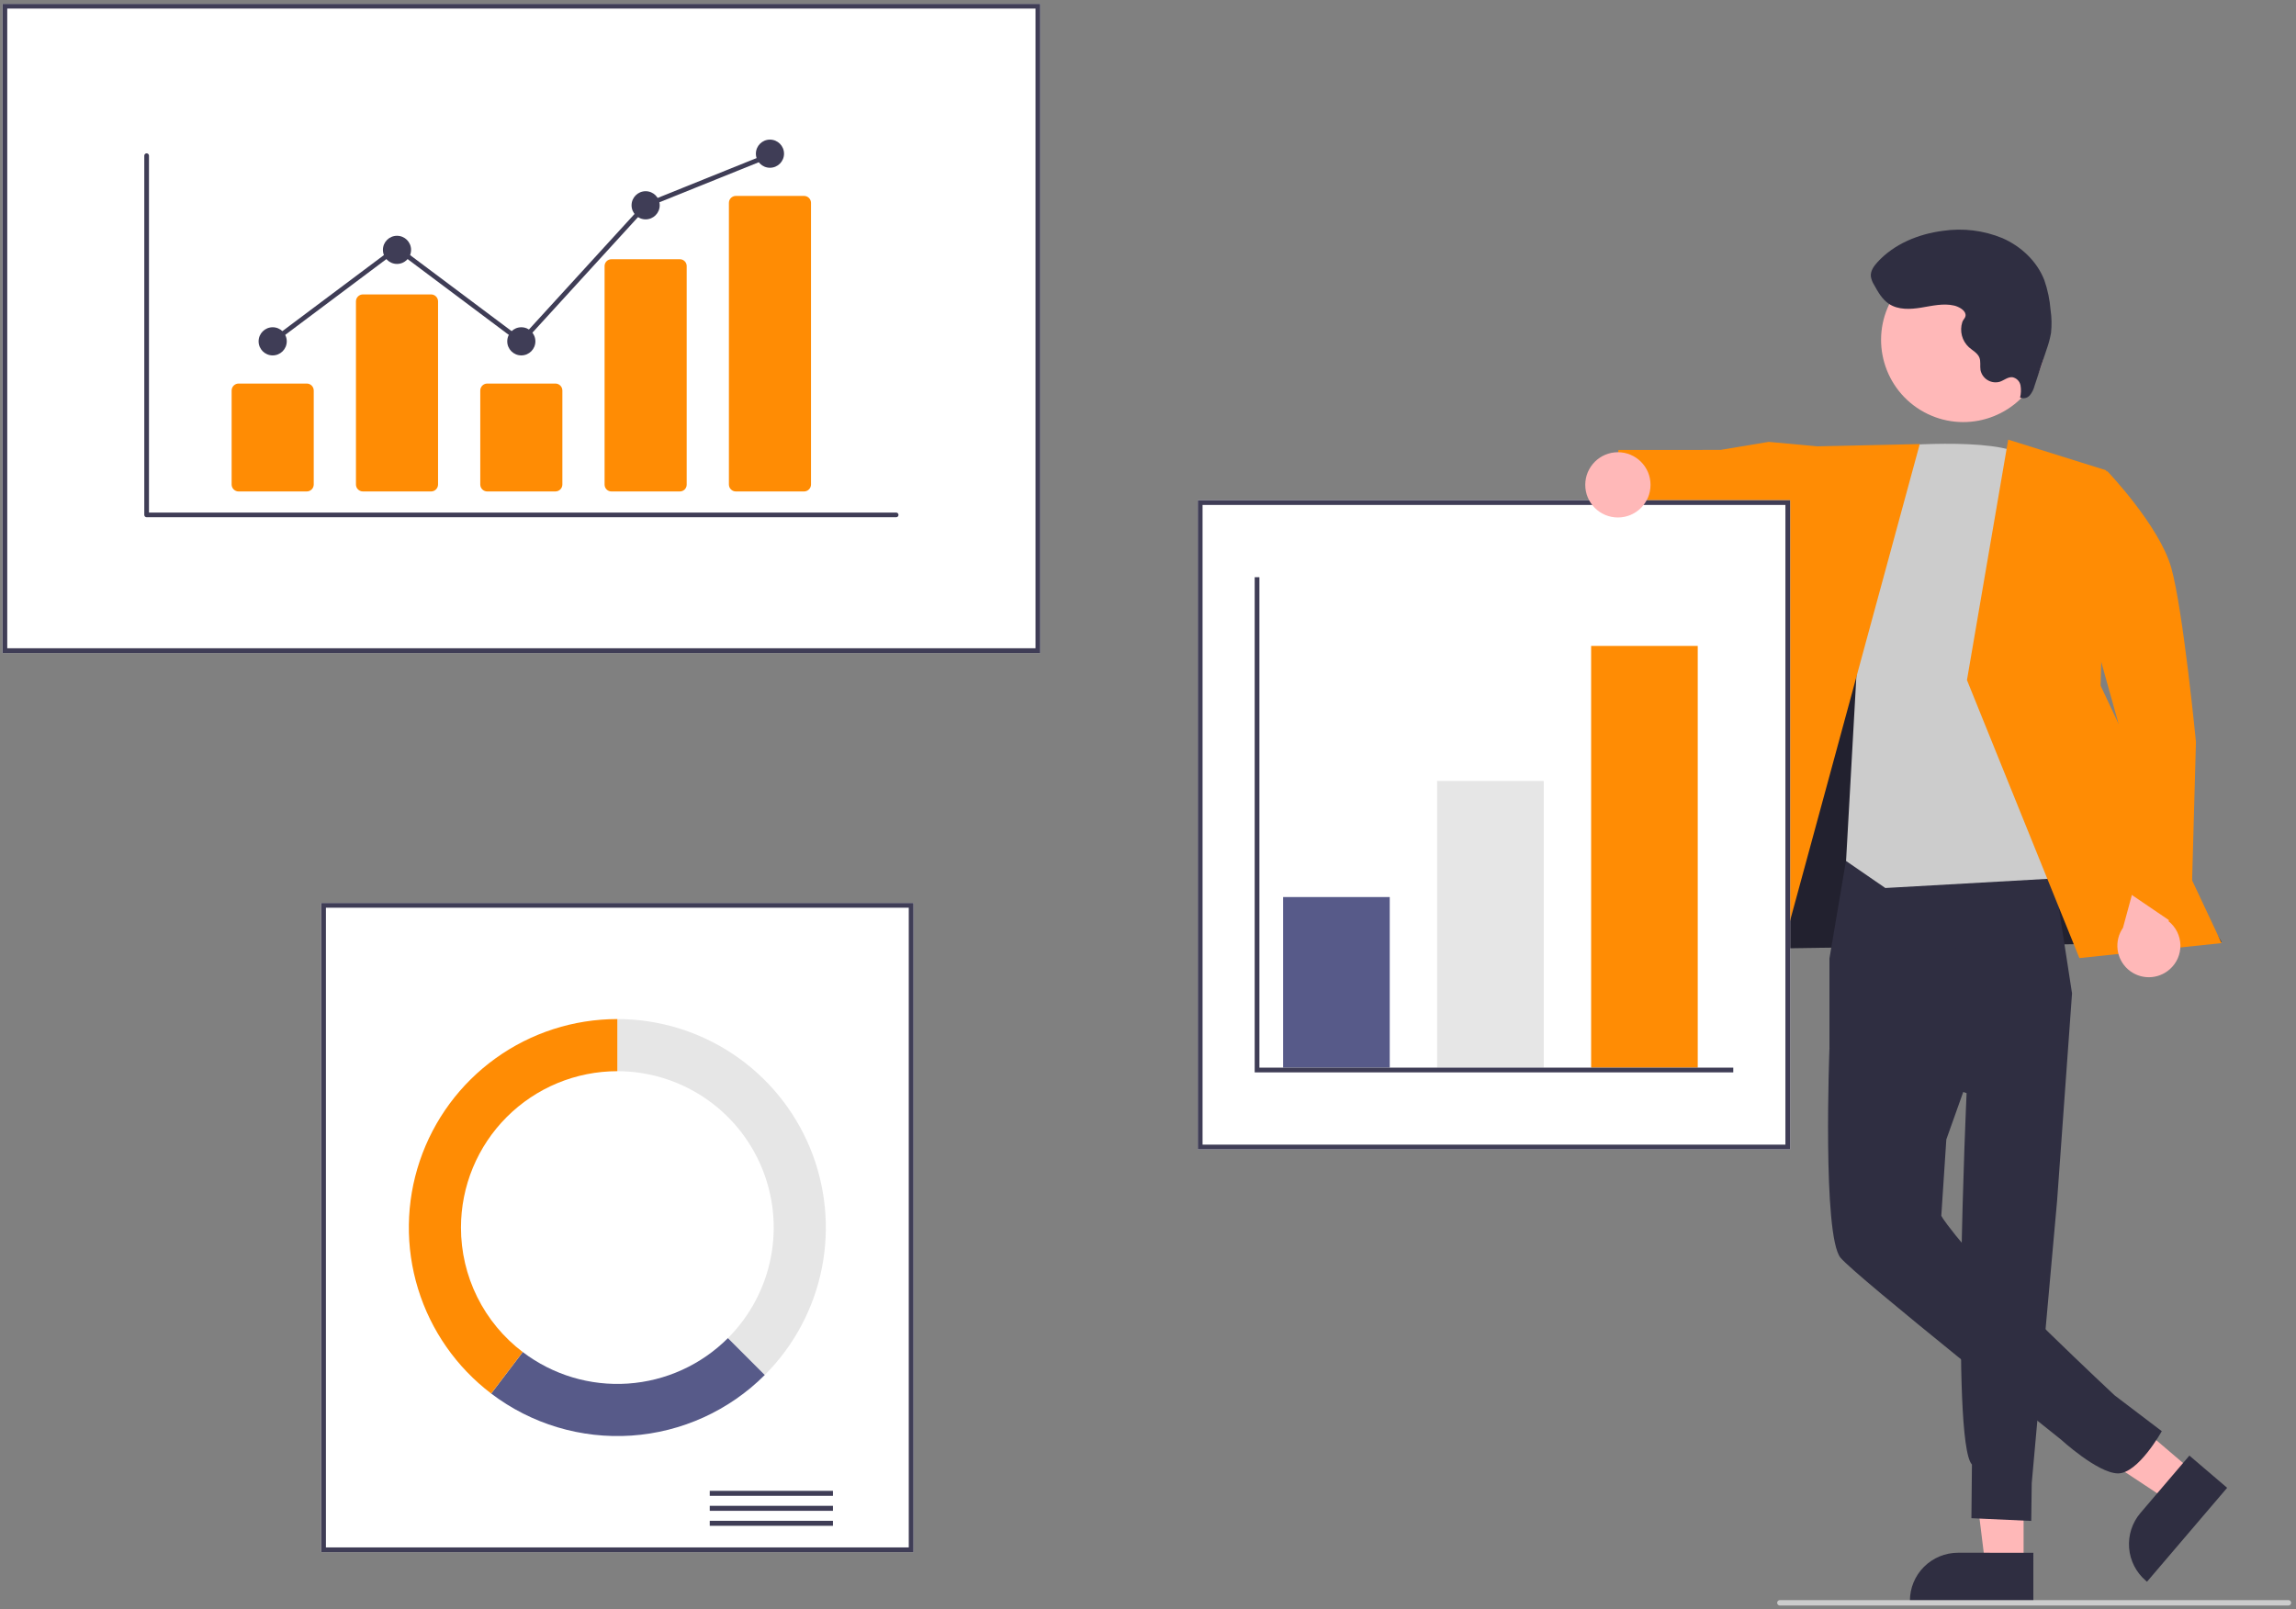 <svg width="311" height="218" viewBox="0 0 311 218" fill="none" xmlns="http://www.w3.org/2000/svg">
<rect x="0" y="0" width="311" height="218" fill="#808080" stroke="none"/>
<g clip-path="url(#clip0_465_1637)">
<path d="M274.101 212.025L268.914 212.025L266.447 192.021L274.101 192.021L274.101 212.025Z" fill="#FFB8B8"/>
<path d="M275.423 217.052L258.701 217.052V216.84C258.701 215.114 259.386 213.458 260.607 212.238C261.828 211.017 263.483 210.331 265.209 210.331H265.21L275.424 210.332L275.423 217.052Z" fill="#2F2E41"/>
<path d="M296.99 199.275L293.624 203.22L276.805 192.112L281.774 186.29L296.99 199.275Z" fill="#FFB8B8"/>
<path d="M301.673 201.532L290.818 214.253L290.657 214.115C289.344 212.995 288.53 211.398 288.394 209.678C288.258 207.957 288.811 206.252 289.931 204.939L289.931 204.939L296.561 197.169L301.673 201.532Z" fill="#2F2E41"/>
<path d="M237.276 113.647L235.661 128.536L300.922 127.605L272.462 81.231L249.224 80.397L237.276 113.647Z" fill="#2F2E41"/>
<path opacity="0.28" d="M237.276 113.647L235.661 128.536L300.922 127.605L272.462 81.231L249.224 80.397L237.276 113.647Z" fill="black"/>
<path d="M250.109 116.204L247.805 129.827V142.004L266.381 148.067C266.381 148.067 264.206 195.365 267.105 198.377L267.034 205.649L275.138 206.018L275.204 200.9L278.64 162.645L280.663 134.558L277.382 113.263L250.109 116.204Z" fill="#2F2E41"/>
<path d="M264.501 127.93L247.805 142.004C247.805 142.004 246.828 167.395 249.309 170.372C251.44 172.93 279.159 194.99 279.159 194.99C279.159 194.99 284.086 199.509 286.847 199.581C289.608 199.653 292.819 193.862 292.819 193.862L286.425 189.004C286.425 189.004 269.86 173.543 264.942 167.395C262.957 164.913 262.957 164.665 262.957 164.665L263.635 154.346L270.459 135.195L264.501 127.93Z" fill="#2F2E41"/>
<path d="M246.775 60.52L239.577 59.854L233.047 60.943L219.222 60.947L218.044 70.968L230.661 73.791L233.735 72.284L246.552 77.167L246.775 60.52Z" fill="#FF8C04"/>
<path d="M255.372 60.488C255.372 60.488 270.649 59.057 274.123 61.786C277.597 64.516 285.041 118.61 285.041 118.61L255.372 120.285L250.054 116.625L251.563 89.619L255.372 60.488Z" fill="#CCCCCC"/>
<path d="M260.036 60.151L243.184 60.521L227.473 131.514L239.88 134.243L260.036 60.151Z" fill="#FF8C04"/>
<path d="M272.015 59.551L285.289 63.706L284.535 92.874L300.922 127.748L281.658 129.777L266.431 92.12L272.015 59.551Z" fill="#FF8C04"/>
<path d="M293.904 131.29C294.37 130.88 294.739 130.373 294.988 129.805C295.236 129.237 295.357 128.622 295.342 128.002C295.326 127.382 295.175 126.773 294.899 126.218C294.623 125.663 294.229 125.175 293.743 124.789L296.414 115.473L291.148 112.469L287.562 125.678C286.967 126.536 286.708 127.582 286.833 128.619C286.958 129.655 287.459 130.609 288.241 131.301C289.022 131.993 290.031 132.374 291.074 132.372C292.118 132.37 293.125 131.985 293.904 131.29Z" fill="#FFB8B8"/>
<path d="M277.597 64.516L285.452 63.835C285.452 63.835 292.503 71.21 294.107 76.92C295.711 82.63 297.448 100.496 297.448 100.496L296.724 126.633L287.543 120.398L286.927 97.917L277.597 64.516Z" fill="#FF8C04"/>
<path d="M275.702 51.379C278.652 45.984 276.669 39.218 271.273 36.269C265.878 33.32 259.113 35.303 256.163 40.698C253.214 46.094 255.197 52.859 260.592 55.808C265.988 58.758 272.753 56.775 275.702 51.379Z" fill="#FFB8B8"/>
<path d="M264.691 41.39C263.231 41.053 261.714 41.427 260.235 41.669C258.755 41.912 257.124 41.992 255.873 41.166C254.949 40.556 254.38 39.548 253.847 38.578C253.624 38.231 253.476 37.842 253.411 37.436C253.348 36.718 253.805 36.063 254.289 35.531C256.541 33.056 259.831 31.701 263.148 31.271C265.885 30.863 268.68 31.205 271.238 32.259C273.756 33.364 275.921 35.387 276.912 37.952C277.368 39.266 277.653 40.632 277.759 42.018C277.909 43.038 277.928 44.072 277.816 45.097C277.683 45.857 277.483 46.603 277.219 47.328L275.579 52.281C275.461 52.749 275.241 53.185 274.934 53.557C274.777 53.74 274.564 53.866 274.329 53.918C274.093 53.97 273.847 53.944 273.628 53.844C273.759 53.306 273.779 52.747 273.686 52.201C273.635 51.929 273.503 51.678 273.308 51.481C273.113 51.285 272.864 51.151 272.592 51.097C271.988 51.033 271.471 51.502 270.898 51.704C270.635 51.782 270.36 51.807 270.088 51.778C269.816 51.75 269.552 51.668 269.311 51.537C269.07 51.407 268.858 51.23 268.686 51.017C268.513 50.805 268.384 50.56 268.307 50.298C268.291 50.245 268.277 50.191 268.266 50.137C268.175 49.571 268.327 48.965 268.113 48.433C267.861 47.81 267.194 47.483 266.694 47.036C266.236 46.614 265.909 46.07 265.75 45.469C265.592 44.868 265.608 44.233 265.797 43.641C265.931 43.229 266.31 43.041 266.234 42.568C266.135 41.947 265.219 41.512 264.691 41.39Z" fill="#2F2E41"/>
<path d="M140.907 88.455H0.34V0.521H140.907V88.455Z" fill="white"/>
<path d="M140.907 88.455H0.34V0.521H140.907V88.455ZM0.982 87.814H140.265V1.163H0.982V87.814Z" fill="#3F3D56"/>
<path d="M123.737 210.248H43.505V122.313H123.737V210.248Z" fill="white"/>
<path d="M123.737 210.248H43.505V122.313H123.737V210.248ZM44.147 209.606H123.095V122.955H44.147V209.606Z" fill="#3F3D56"/>
<path d="M112.825 201.943H96.137V202.619H112.825V201.943Z" fill="#3F3D56"/>
<path d="M112.825 203.972H96.137V204.649H112.825V203.972Z" fill="#3F3D56"/>
<path d="M112.825 206.002H96.137V206.679H112.825V206.002Z" fill="#3F3D56"/>
<path d="M83.621 138.039V145.099C87.81 145.099 91.905 146.342 95.388 148.669C98.872 150.996 101.587 154.305 103.19 158.175C104.793 162.045 105.212 166.304 104.395 170.413C103.578 174.522 101.56 178.296 98.598 181.258L103.591 186.251C107.54 182.301 110.23 177.269 111.32 171.79C112.41 166.312 111.85 160.634 109.713 155.473C107.575 150.313 103.955 145.902 99.311 142.799C94.667 139.695 89.207 138.039 83.621 138.039Z" fill="#E6E6E6"/>
<path d="M103.591 186.251L98.598 181.258C94.977 184.88 90.166 187.067 85.055 187.413C79.945 187.76 74.883 186.243 70.806 183.142L66.532 188.765C71.969 192.898 78.72 194.92 85.533 194.458C92.347 193.995 98.762 191.08 103.591 186.251Z" fill="#575A89"/>
<path d="M62.44 166.281C62.44 163.499 62.987 160.745 64.052 158.175C65.116 155.605 66.677 153.27 68.643 151.303C70.61 149.336 72.945 147.776 75.515 146.712C78.085 145.647 80.839 145.099 83.621 145.099V138.039C77.709 138.039 71.946 139.894 67.144 143.343C62.342 146.793 58.744 151.662 56.857 157.264C54.969 162.867 54.888 168.921 56.624 174.572C58.36 180.224 61.825 185.188 66.532 188.765L70.806 183.142C68.204 181.169 66.094 178.619 64.643 175.694C63.191 172.768 62.437 169.546 62.44 166.281Z" fill="#FF8C04"/>
<path d="M242.481 155.69H162.248V67.755H242.481V155.69Z" fill="white"/>
<path d="M242.481 155.69H162.248V67.755H242.481V155.69ZM162.89 155.048H241.839V68.397H162.89V155.048Z" fill="#3F3D56"/>
<path d="M188.244 121.511H173.802V144.618H188.244V121.511Z" fill="#575A89"/>
<path d="M209.104 105.786H194.662V144.618H209.104V105.786Z" fill="#E6E6E6"/>
<path d="M229.964 87.493H215.523V144.618H229.964V87.493Z" fill="#FF8C04"/>
<path d="M234.778 145.26H169.951V78.186H170.592V144.618H234.778V145.26Z" fill="#3F3D56"/>
<path d="M219.149 70.097C221.59 70.097 223.569 68.118 223.569 65.676C223.569 63.235 221.59 61.256 219.149 61.256C216.707 61.256 214.728 63.235 214.728 65.676C214.728 68.118 216.707 70.097 219.149 70.097Z" fill="#FFB8B8"/>
<path d="M309.971 217.479H241.09C240.992 217.479 240.899 217.44 240.829 217.371C240.76 217.302 240.722 217.209 240.722 217.111C240.722 217.013 240.76 216.92 240.829 216.85C240.899 216.781 240.992 216.743 241.09 216.743H309.971C310.069 216.743 310.163 216.781 310.232 216.85C310.301 216.92 310.34 217.013 310.34 217.111C310.34 217.209 310.301 217.302 310.232 217.371C310.163 217.44 310.069 217.479 309.971 217.479Z" fill="#CCCCCC"/>
<path d="M121.385 70.065H19.861C19.777 70.065 19.696 70.031 19.637 69.972C19.577 69.912 19.544 69.831 19.544 69.747V21.087C19.544 21.002 19.577 20.922 19.637 20.862C19.696 20.802 19.777 20.769 19.861 20.769C19.945 20.769 20.026 20.802 20.086 20.862C20.145 20.922 20.179 21.002 20.179 21.087V69.429H121.385C121.427 69.429 121.468 69.437 121.507 69.453C121.546 69.469 121.581 69.493 121.611 69.522C121.64 69.552 121.664 69.587 121.68 69.625C121.696 69.664 121.704 69.705 121.704 69.747C121.704 69.789 121.696 69.83 121.68 69.869C121.664 69.908 121.64 69.943 121.611 69.972C121.581 70.002 121.546 70.025 121.507 70.041C121.468 70.057 121.427 70.065 121.385 70.065Z" fill="#3F3D56"/>
<path d="M41.552 66.57H32.318C32.068 66.57 31.829 66.47 31.652 66.293C31.475 66.117 31.375 65.877 31.375 65.627V52.898C31.375 52.648 31.475 52.408 31.652 52.231C31.829 52.054 32.068 51.955 32.318 51.955H41.552C41.803 51.955 42.042 52.054 42.219 52.231C42.396 52.408 42.495 52.648 42.496 52.898V65.627C42.495 65.877 42.396 66.117 42.219 66.293C42.042 66.47 41.803 66.57 41.552 66.57Z" fill="#FF8C04"/>
<path d="M58.392 66.57H49.158C48.908 66.57 48.668 66.47 48.491 66.293C48.314 66.117 48.215 65.877 48.215 65.627V40.824C48.215 40.574 48.314 40.334 48.491 40.158C48.668 39.981 48.908 39.881 49.158 39.881H58.392C58.642 39.881 58.882 39.981 59.058 40.158C59.235 40.334 59.335 40.574 59.335 40.824V65.627C59.335 65.877 59.235 66.117 59.058 66.293C58.882 66.47 58.642 66.57 58.392 66.57Z" fill="#FF8C04"/>
<path d="M75.231 66.57H65.997C65.747 66.57 65.507 66.47 65.331 66.293C65.154 66.117 65.054 65.877 65.054 65.627V52.898C65.054 52.648 65.154 52.408 65.331 52.231C65.507 52.054 65.747 51.955 65.997 51.955H75.231C75.481 51.955 75.721 52.054 75.898 52.231C76.075 52.408 76.174 52.648 76.174 52.898V65.627C76.174 65.877 76.075 66.117 75.898 66.293C75.721 66.47 75.481 66.57 75.231 66.57Z" fill="#FF8C04"/>
<path d="M92.07 66.57H82.837C82.592 66.575 82.356 66.483 82.179 66.315C82.002 66.146 81.9 65.914 81.893 65.669V36.016C81.9 35.771 82.002 35.539 82.179 35.37C82.356 35.202 82.592 35.11 82.837 35.115H92.07C92.315 35.11 92.551 35.202 92.728 35.37C92.905 35.539 93.008 35.771 93.014 36.016V65.669C93.008 65.914 92.905 66.146 92.728 66.315C92.551 66.483 92.315 66.575 92.07 66.57Z" fill="#FF8C04"/>
<path d="M108.91 66.57H99.676C99.426 66.57 99.186 66.47 99.009 66.293C98.832 66.117 98.733 65.877 98.733 65.627V27.48C98.733 27.23 98.832 26.99 99.009 26.813C99.186 26.637 99.426 26.537 99.676 26.537H108.91C109.16 26.537 109.4 26.637 109.576 26.813C109.753 26.99 109.853 27.23 109.853 27.48V65.627C109.853 65.877 109.753 66.117 109.576 66.293C109.4 66.47 109.16 66.57 108.91 66.57Z" fill="#FF8C04"/>
<path d="M36.935 48.142C37.988 48.142 38.842 47.288 38.842 46.236C38.842 45.183 37.988 44.329 36.935 44.329C35.883 44.329 35.029 45.183 35.029 46.236C35.029 47.288 35.883 48.142 36.935 48.142Z" fill="#3F3D56"/>
<path d="M53.775 35.751C54.828 35.751 55.681 34.897 55.681 33.844C55.681 32.791 54.828 31.938 53.775 31.938C52.722 31.938 51.868 32.791 51.868 33.844C51.868 34.897 52.722 35.751 53.775 35.751Z" fill="#3F3D56"/>
<path d="M70.614 48.142C71.667 48.142 72.52 47.288 72.52 46.236C72.52 45.183 71.667 44.329 70.614 44.329C69.561 44.329 68.708 45.183 68.708 46.236C68.708 47.288 69.561 48.142 70.614 48.142Z" fill="#3F3D56"/>
<path d="M87.454 29.714C88.506 29.714 89.36 28.86 89.36 27.808C89.36 26.755 88.506 25.901 87.454 25.901C86.401 25.901 85.547 26.755 85.547 27.808C85.547 28.86 86.401 29.714 87.454 29.714Z" fill="#3F3D56"/>
<path d="M104.293 22.724C105.346 22.724 106.199 21.871 106.199 20.818C106.199 19.765 105.346 18.911 104.293 18.911C103.24 18.911 102.387 19.765 102.387 20.818C102.387 21.871 103.24 22.724 104.293 22.724Z" fill="#3F3D56"/>
<path d="M70.654 46.663L53.775 34.02L37.126 46.49L36.745 45.981L53.775 33.225L70.574 45.808L87.268 27.54L87.335 27.513L104.174 20.728L104.412 21.317L87.639 28.075L70.654 46.663Z" fill="#3F3D56"/>
</g>
<defs>
<clipPath id="clip0_465_1637">
<rect width="310" height="216.958" fill="white" transform="translate(0.34 0.521)"/>
</clipPath>
</defs>
</svg>
